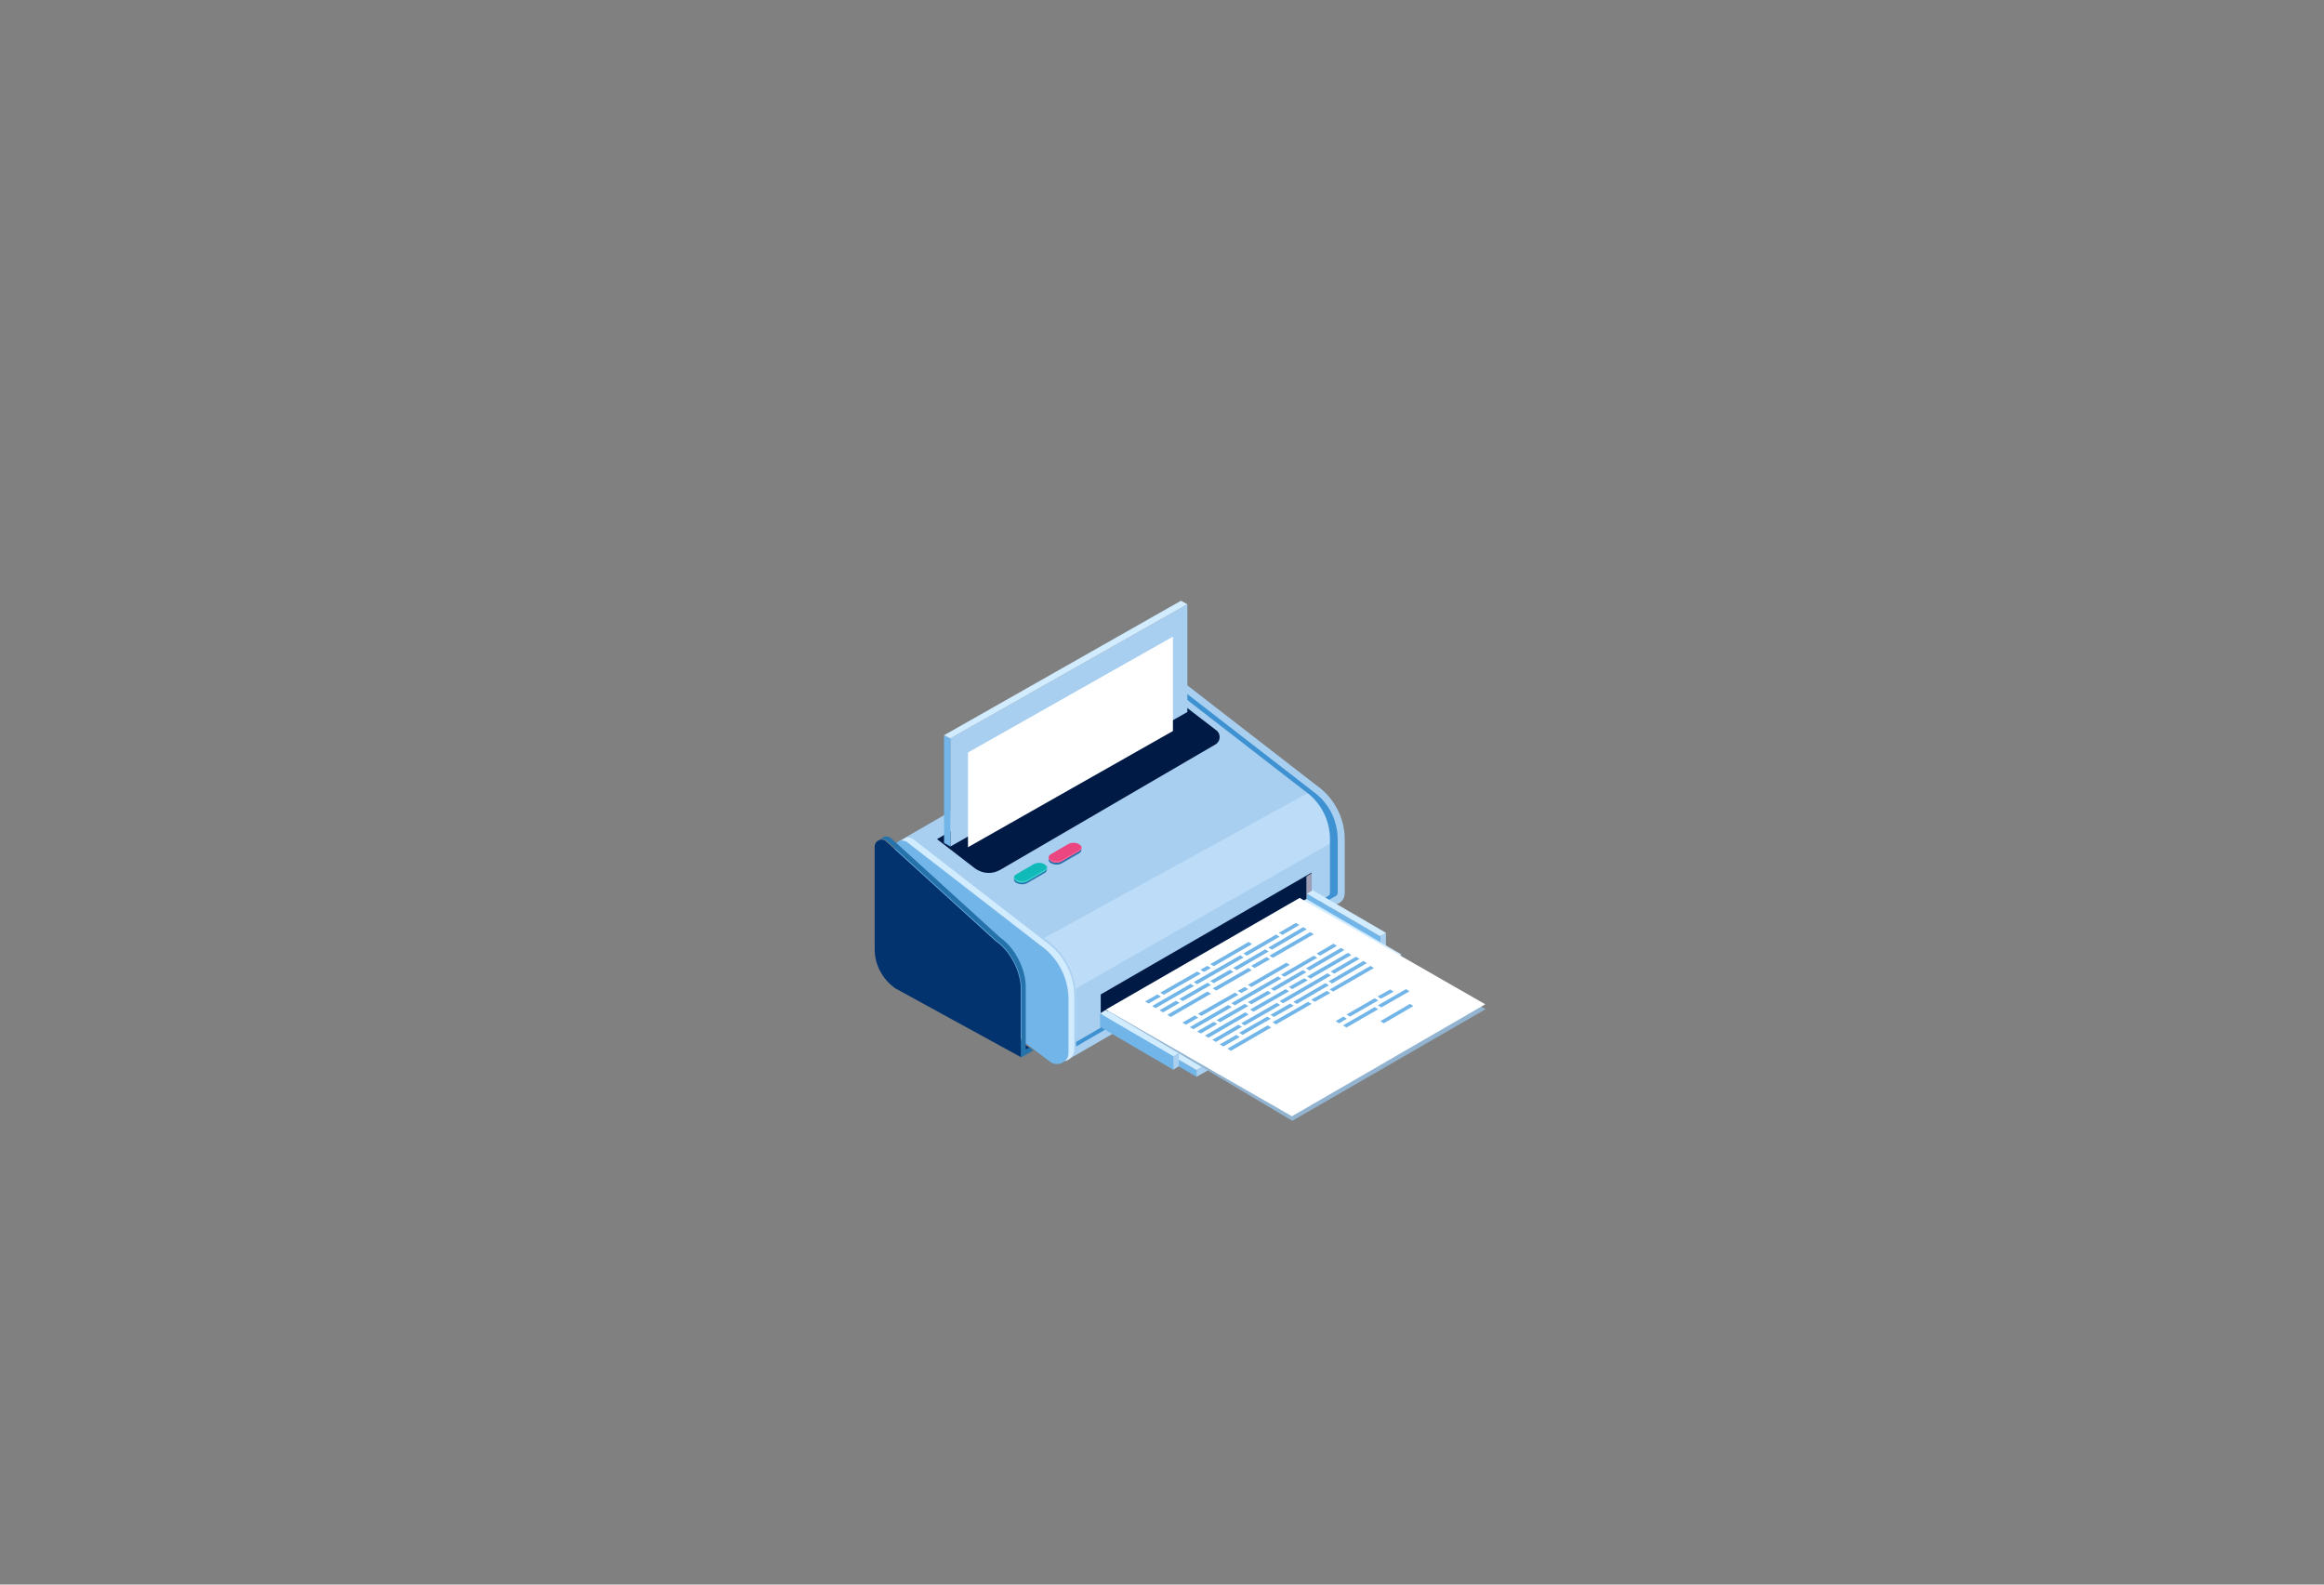 <svg xmlns="http://www.w3.org/2000/svg" xmlns:xlink="http://www.w3.org/1999/xlink" id="Layer_1" x="0px" y="0px" viewBox="0 0 660 450" style="enable-background:new 0 0 660 450;" xml:space="preserve"><rect x="0" y="0" width="660" height="450" fill="#808080" stroke="none"/><style type="text/css">	.st0{fill:#72B5E8;}	.st1{fill:#A8CFF0;}	.st2{fill:#D1EBFF;}	.st3{fill:#03336E;}	.st4{fill:#2672AB;}	.st5{opacity:0.5;fill:#D1EBFF;enable-background:new    ;}	.st6{fill:#3F92D1;}	.st7{fill:#001A46;}	.st8{fill:#9D9EB3;}	.st9{fill:#EB4680;}	.st10{fill:#0FBAB8;}	.st11{fill:#3ECFCD;}	.st12{fill:#F76195;}	.st13{fill:#FFFFFF;}	.st14{fill:#92B4D1;}</style><g>	<g>		<g>			<path class="st0" d="M295.3,268.2L257.6,239c-1.5-1-3.5,0-3.5,1.8V268l44.2,33.6c2.2,1.5,5.2-0.1,5.2-2.7v-15.2    C303.5,277.5,300.4,271.6,295.3,268.2z"></path>		</g>		<path class="st1" d="M301.6,301.9L301.6,301.9l78.2-45.2c1.2-0.4,2.1-1.6,2.1-3.1l0-15.2c0-6.2-3.1-12-8.2-15.5l-37.7-29.2   c-0.7-0.5-1.5-0.5-2.2-0.2l-78.5,45.4c0.7-0.3,1.5-0.3,2.2,0.2l37.7,29.2c5.1,3.5,8.2,9.3,8.2,15.5v15.2   C303.5,300.3,302.7,301.4,301.6,301.9z"></path>		<path class="st2" d="M302.5,301.3c1.4-0.3,2.6-1.6,2.6-3.2v-15.2c0-6.2-3.1-12-8.2-15.5l-37.7-29.2c-1-0.7-2.3-0.4-3,0.5   c0.5,0,1,0.1,1.4,0.4l37.7,29.2c5.1,3.5,8.2,9.3,8.2,15.5V299C303.5,299.9,303.1,300.7,302.5,301.3z"></path>		<g>			<polygon class="st3" points="291.1,298.4 290.7,296.4 292.5,297.6    "></polygon>			<path class="st4" d="M288.3,297.4l1.7,2.9l3.5-2l-1-0.8l-1.2,0.5v-17.9c0-4.4-2.7-10.7-7.2-13.8l-31.2-28.4    c-0.6-0.4-1.3-0.4-1.9-0.2l-1.2,0.8c0.6-0.3,1.3-0.2,1.9,0.2l31.2,28.4c4.5,3.1,7.2,9.3,7.2,13.8v13.7    C290,296,289.3,296.9,288.3,297.4z"></path>			<g>				<path class="st3" d="M282.7,267.2l-31.2-28.4c-1.3-0.9-3.1,0-3.1,1.6v29.1c0,4.5,2.2,8.6,5.9,11.2l35.6,19.5V281     C290,276.6,287.3,270.3,282.7,267.2z"></path>			</g>		</g>		<path class="st5" d="M372.7,224.5c4.5,3.1,7.2,8.2,7.2,13.7l0,15.2c0,0.6-0.4,1-0.8,1.1l-0.2,0.1l-73.3,42.5v-13.5   c0-6.9-3.4-13.4-9.1-17.2L372.7,224.5z"></path>		<path class="st1" d="M379.9,238.3l0,15.2c0,0.6-0.4,1-0.8,1.1l-0.2,0.1l-73.3,42.5v-16.5L379.9,238.3z"></path>		<path class="st6" d="M305.6,295.9v1.3l73.3-42.5l0.2-0.1c0.4-0.1,0.8-0.5,0.8-1.1l0-15.2c0-5.5-2.7-10.6-7.2-13.7l-37.7-29.2   l-2.2-1.2l-1,0.6l1,0.6l37.7,29.2c4.5,3.1,7.2,8.2,7.2,13.7l0,15.2c0,0.6-0.4,1-0.8,1.1l-0.2,0.1L305.6,295.9z"></path>		<path class="st7" d="M284.1,247l61.1-35.6c1.5-0.9,1.6-3.1,0.1-4.1l-11.2-8.6l-68,39.6l10.9,8.4   C279.2,248.2,281.9,248.3,284.1,247z"></path>		<polygon class="st7" points="312.6,282.4 312.6,291.9 372.5,257.1 372.5,247.8   "></polygon>		<polygon class="st8" points="312.6,290.4 312.6,291.9 372.5,257.1 372.5,248 371,248.9 371,256.5   "></polygon>		<g>			<path class="st4" d="M298.4,243.2l5-2.9c0.9-0.5,2.2-0.4,3.1,0.1c0.8,0.6,0.8,1.4,0,1.9l-5,2.9c-0.9,0.5-2.2,0.4-3.1-0.1    C297.6,244.6,297.6,243.7,298.4,243.2z"></path>			<path class="st4" d="M288.6,248.8l5-2.9c0.9-0.5,2.2-0.4,3.1,0.1c0.8,0.6,0.8,1.4,0,1.9l-5,2.9c-0.9,0.5-2.2,0.4-3.1-0.1    C287.7,250.2,287.8,249.3,288.6,248.8z"></path>			<path class="st9" d="M298.4,244.5c0.8,0.6,2.2,0.6,3.1,0.1l5-2.9c0.9-0.5,0.9-1.4,0-1.9c-0.8-0.6-2.2-0.6-3.1-0.1l-5,2.9    C297.6,243.1,297.6,243.9,298.4,244.5z"></path>			<path class="st10" d="M288.6,250.2c0.8,0.6,2.2,0.6,3.1,0.1l5-2.9c0.9-0.5,0.9-1.4,0-1.9c-0.8-0.6-2.2-0.6-3.1-0.1l-5,2.9    C287.8,248.7,287.7,249.6,288.6,250.2z"></path>			<path class="st11" d="M288,249c-0.1,0.4,0.1,0.8,0.6,1.2c0.8,0.6,2.2,0.6,3.1,0.1l5-2.9c0.5-0.3,0.7-0.8,0.6-1.2    c-0.1,0.3-0.3,0.6-0.6,0.8l-5,2.9c-0.9,0.5-2.2,0.4-3.1-0.1C288.2,249.5,288.1,249.3,288,249z"></path>			<path class="st12" d="M297.8,243.3c-0.1,0.4,0.1,0.8,0.6,1.2c0.8,0.6,2.2,0.6,3.1,0.1l5-2.9c0.5-0.3,0.7-0.8,0.6-1.2    c-0.1,0.3-0.3,0.6-0.6,0.8l-5,2.9c-0.9,0.5-2.2,0.4-3.1-0.1C298.1,243.9,297.9,243.6,297.8,243.3z"></path>		</g>		<g>			<g>				<polygon class="st1" points="393.6,264.9 393.6,268.8 392,269.8 392,265.9     "></polygon>				<polygon class="st0" points="371.2,253.8 371.2,257.6 392,269.8 392,265.9     "></polygon>				<polygon class="st2" points="372.8,252.8 393.6,264.9 392,265.9 371.2,253.8     "></polygon>			</g>		</g>		<g>			<g>				<polygon class="st1" points="397.9,271 397.9,272.9 339.8,305.8 339.8,303.9     "></polygon>				<polygon class="st0" points="313,288.2 313,290.1 339.8,305.8 339.8,303.9     "></polygon>				<polygon class="st2" points="371,255.3 397.9,271 339.8,303.9 313,288.2     "></polygon>			</g>		</g>		<g>			<g>				<polygon class="st1" points="334.8,298.9 334.8,302.8 333.2,303.8 333.2,299.9     "></polygon>				<polygon class="st0" points="312.4,287.8 312.4,291.6 333.2,303.8 333.2,299.9     "></polygon>				<polygon class="st2" points="314,286.8 334.8,298.9 333.2,299.9 312.4,287.8     "></polygon>			</g>		</g>		<g>			<g>				<polygon class="st1" points="337.2,171.6 337.2,202.2 269.9,240.4 269.9,209.7     "></polygon>				<polygon class="st0" points="268.1,208.8 268.1,239.4 269.9,240.4 269.9,209.7     "></polygon>				<polygon class="st2" points="335.4,170.6 337.2,171.6 269.9,209.7 268.1,208.8     "></polygon>				<polygon class="st13" points="333.1,180.8 333.1,207.6 274.9,240.6 274.9,213.7     "></polygon>			</g>		</g>	</g>	<polygon class="st14" points="314.1,286.8 369.1,255.1 421.9,286.6 367,318.3  "></polygon>	<polygon class="st13" points="314.1,286.7 369.1,255 421.8,285.2 366.9,317  "></polygon>	<g>		<path class="st0" d="M340.9,275.4l1,0.6l2-1.1l-1-0.6L340.9,275.4z M352.2,271.3l-13.2,7.6l1,0.6l13.2-7.6L352.2,271.3z    M343.7,278.6l1,0.6l5.6-3.2l-1-0.6L343.7,278.6z M354.5,274.9l-10.1,5.8l1,0.6l10.1-5.8L354.5,274.9z M330.5,282.5l10.5-6l-1-0.6   l-10.5,6L330.5,282.5z M335.9,284.3l8-4.6l-1-0.6l-8,4.6L335.9,284.3z M362.4,265.4l-9.3,5.4l1,0.6l9.3-5.4L362.4,265.4z    M360.7,272.4l-1-0.6l-4.4,2.5l1,0.6L360.7,272.4z M354.6,267.5l-10.9,6.3l1,0.6l10.9-6.3L354.6,267.5z M351.2,275.5l9.1-5.3   l-1-0.6l-9.1,5.3L351.2,275.5z M361.2,269.7l9.9-5.8l-1-0.6l-9.9,5.8L361.2,269.7z M364.2,265.5l4.8-2.8l-1-0.6l-4.8,2.8   L364.2,265.5z M328.7,282.4l-3.5,2l1,0.6l3.5-2L328.7,282.4z M372.1,264.7l-11.6,6.7l1,0.6l11.6-6.7L372.1,264.7z M338.1,279.4   l-10.9,6.3l1,0.6l10.9-6.3L338.1,279.4z M334,284.2l-4.7,2.7l1,0.6l4.7-2.7L334,284.2z M342.9,281.6l-11.4,6.6l1,0.6l11.4-6.6   L342.9,281.6z"></path>		<path class="st0" d="M351.5,281.4l1,0.6l2-1.1l-1-0.6L351.5,281.4z M362.9,277.3l-13.2,7.6l1,0.6l13.2-7.6L362.9,277.3z    M354.4,284.6l1,0.6l5.6-3.2l-1-0.6L354.4,284.6z M365.1,280.9l-10.1,5.8l1,0.6l10.1-5.8L365.1,280.9z M341.2,288.5l10.5-6l-1-0.6   l-10.5,6L341.2,288.5z M346.5,290.3l8-4.6l-1-0.6l-8,4.6L346.5,290.3z M373.1,271.4l-9.3,5.4l1,0.6l9.3-5.4L373.1,271.4z    M377,276.4l-13.6,7.9l1,0.6L378,277L377,276.4z M362.6,284.8l-10.1,5.8l1,0.6l10.1-5.8L362.6,284.8z M371.4,278.4l-1-0.6   l-4.4,2.5l1,0.6L371.4,278.4z M365.3,273.4l-10.9,6.3l1,0.6l10.9-6.3L365.3,273.4z M361.9,281.4l9.1-5.3l-1-0.6l-9.1,5.3   L361.9,281.4z M371.9,275.6l9.9-5.8l-1-0.6l-9.9,5.8L371.9,275.6z M374.9,271.4l4.8-2.8l-1-0.6l-4.8,2.8L374.9,271.4z    M339.3,288.4l-3.5,2l1,0.6l3.5-2L339.3,288.4z M386.1,272.3l-1-0.6l-7.2,4.2l1,0.6L386.1,272.3z M382.8,270.6l-11.6,6.7l1,0.6   l11.6-6.7L382.8,270.6z M351.7,291l-7.4,4.3l1,0.6l7.4-4.3L351.7,291z M348.8,285.4l-10.9,6.3l1,0.6l10.9-6.3L348.8,285.4z    M344.7,290.2l-4.7,2.7l1,0.6l4.7-2.7L344.7,290.2z M353.6,287.5l-11.4,6.6l1,0.6l11.4-6.6L353.6,287.5z M360.8,288.2l1,0.6   l5.6-3.2l-1-0.6L360.8,288.2z M371.5,284.5l-10.1,5.8l1,0.6l10.1-5.8L371.5,284.5z M352.9,293.9l8-4.6l-1-0.6l-8,4.6L352.9,293.9z    M377.8,282l-1-0.6l-4.4,2.5l1,0.6L377.8,282z M368.3,285.1l9.1-5.3l-1-0.6l-9.1,5.3L368.3,285.1z M378.3,279.3l9.9-5.8l-1-0.6   l-9.9,5.8L378.3,279.3z M389.2,274.3l-11.6,6.7l1,0.6l11.6-6.7L389.2,274.3z M351.1,293.9l-4.7,2.7l1,0.6l4.7-2.7L351.1,293.9z    M360,291.2l-11.4,6.6l1,0.6l11.4-6.6L360,291.2z"></path>		<path class="st0" d="M391.2,283l1,0.6l3.6-2l-1-0.6L391.2,283z M399.3,280.9l-8,4.6l1,0.6l8-4.6L399.3,280.9z M383.4,288.7l8-4.6   l-1-0.6l-8,4.6L383.4,288.7z M393,290.6l8.4-4.9l-1-0.6L392,290L393,290.6z M381.5,288.7l-2.2,1.3l1,0.6l2.2-1.3L381.5,288.7z    M390.4,286l-9,5.2l1,0.6l9-5.2L390.4,286z"></path>	</g></g></svg>